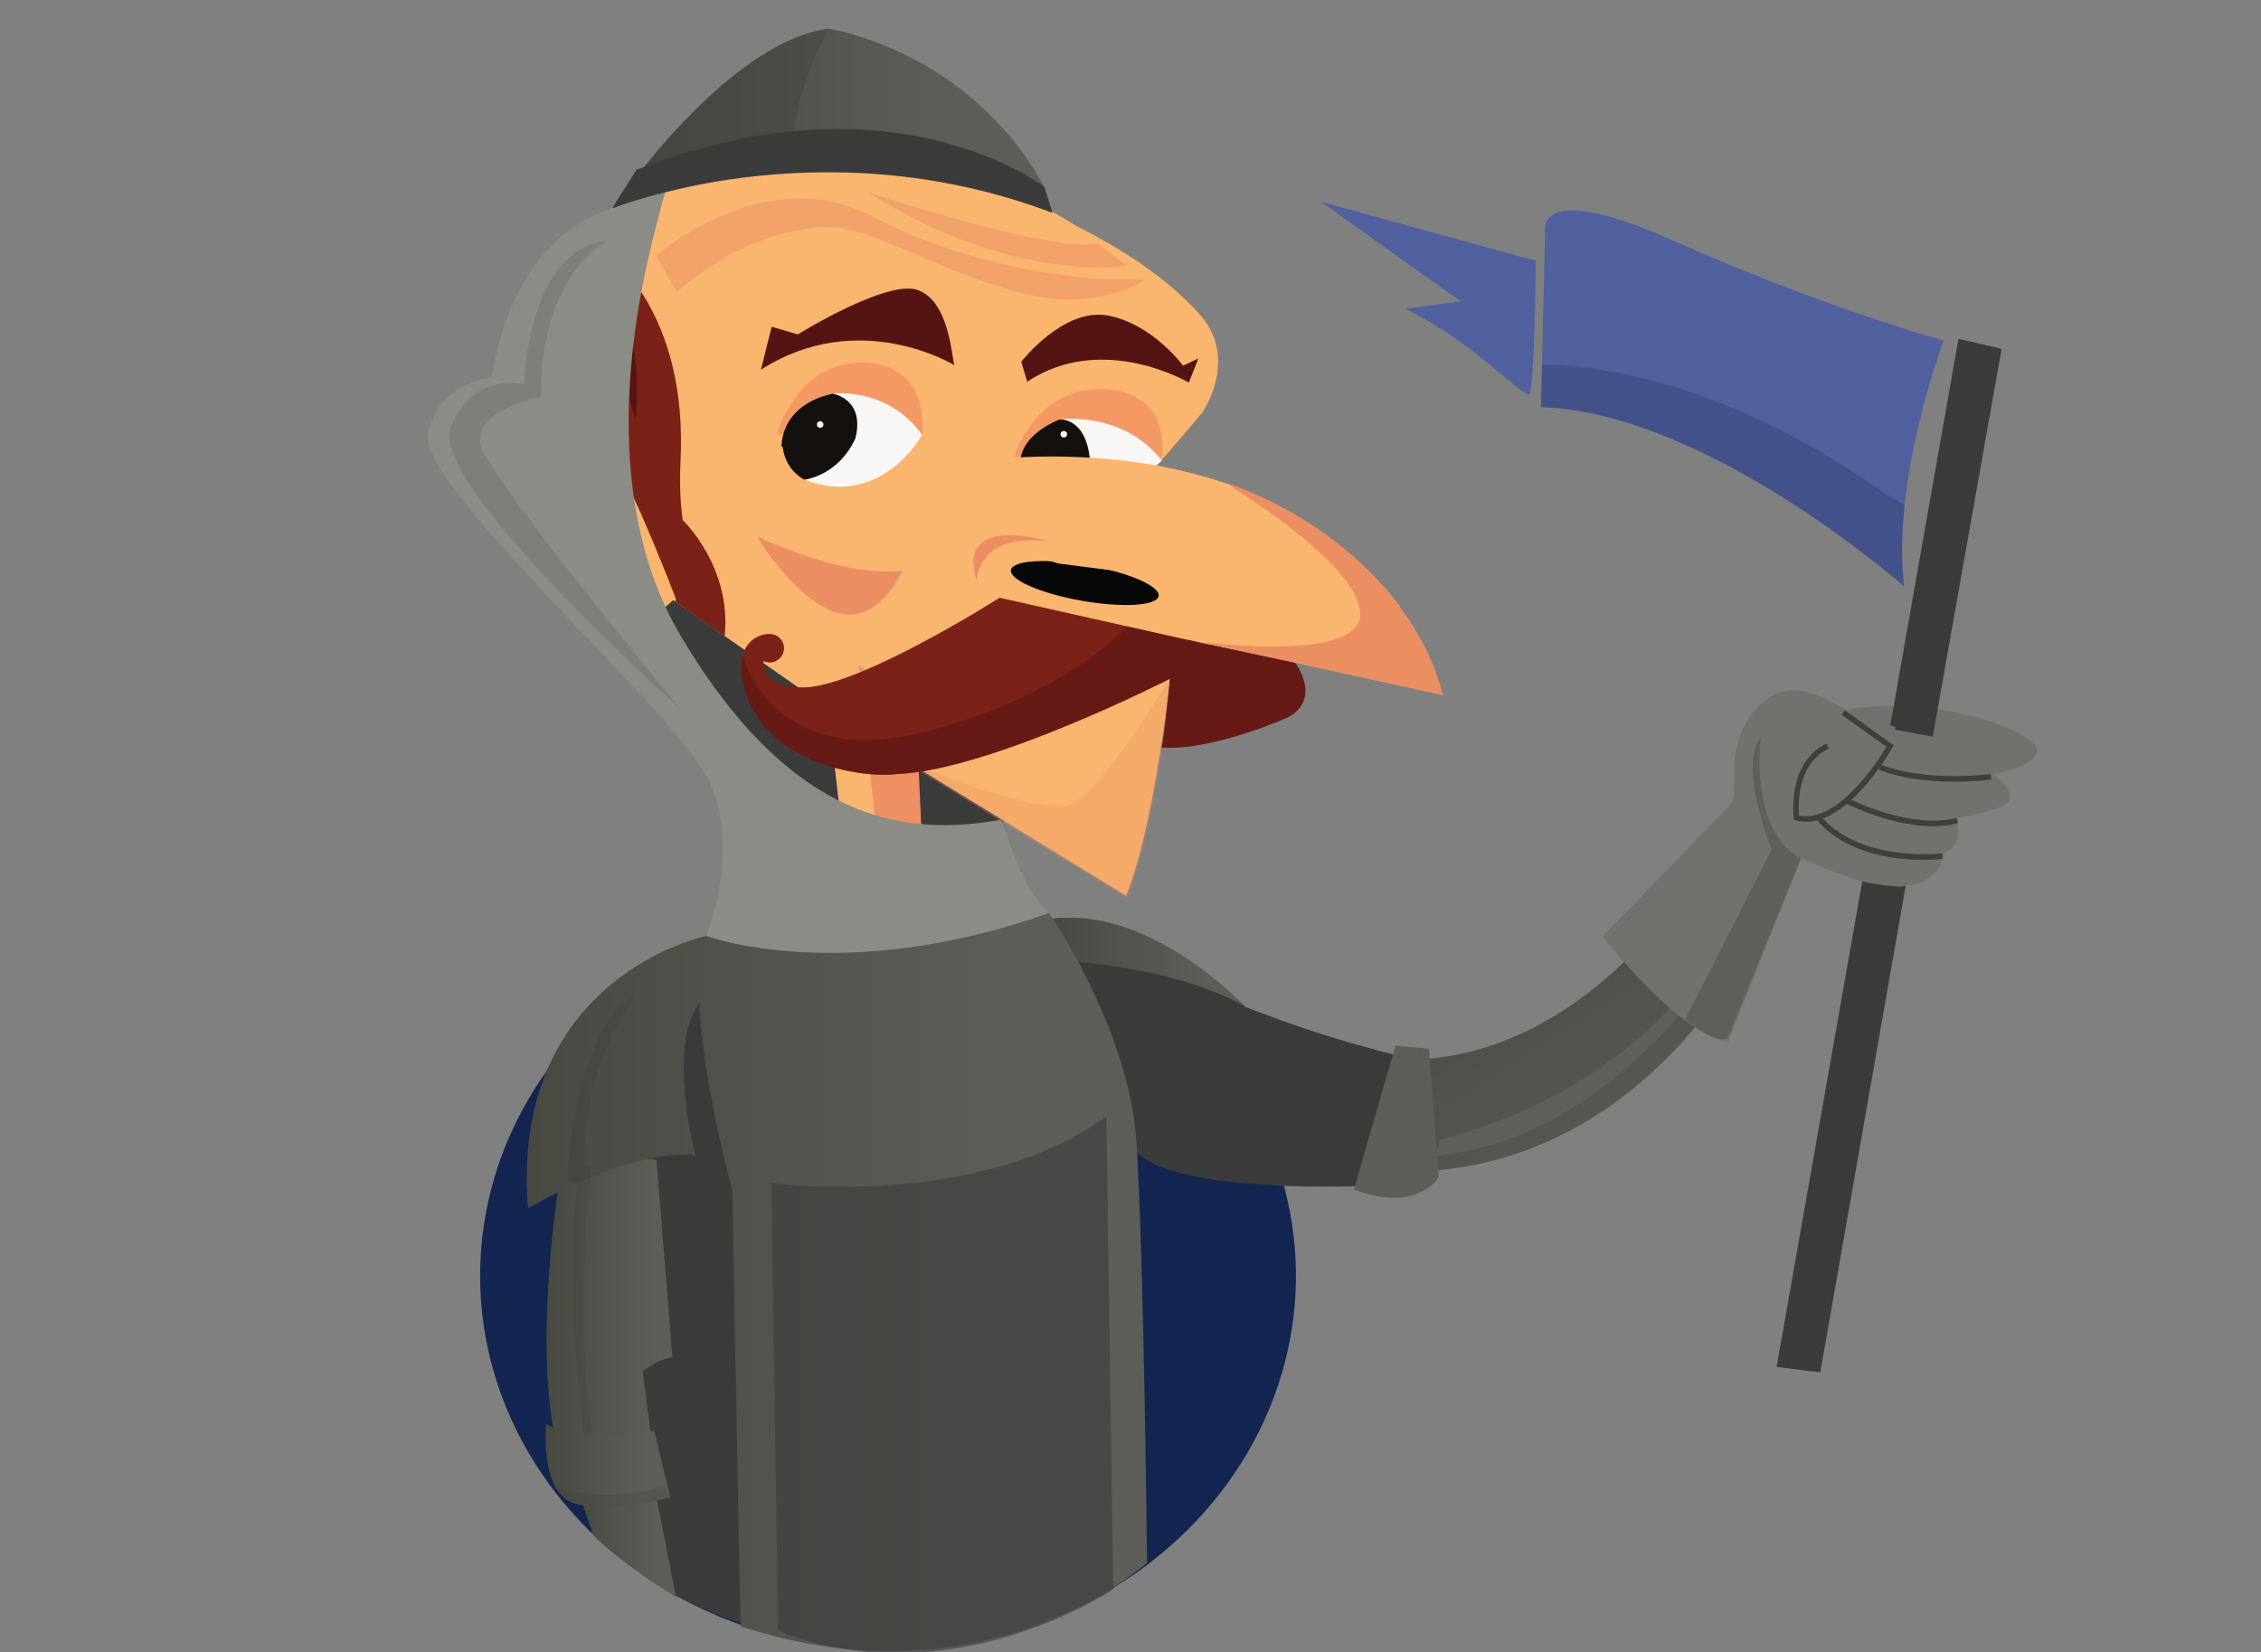 <?xml version="1.0" encoding="utf-8"?>
<!-- Generator: Adobe Illustrator 17.0.0, SVG Export Plug-In . SVG Version: 6.00 Build 0)  -->
<!DOCTYPE svg PUBLIC "-//W3C//DTD SVG 1.1//EN" "http://www.w3.org/Graphics/SVG/1.1/DTD/svg11.dtd">
<svg version="1.1" id="Layer_1" xmlns="http://www.w3.org/2000/svg" xmlns:xlink="http://www.w3.org/1999/xlink" x="0px" y="0px"
	 width="985px" height="720px" viewBox="0 0 985 720" enable-background="new 0 0 985 720" xml:space="preserve">
<rect x="0" y="0" width="985" height="720" fill="#808080" stroke="none"/>
<polygon fill="#3B3B3B" points="773.979,595.633 793,598 834.5,361.5 816.248,355.918 "/>
<path fill="#51609E" d="M846.797,148.369c0,0-22.797,59.631-17.297,107.131c0,0-85.781-75.837-158.17-78.114l1.785-76.35
	c0,0-5.043-23.229,55.538,3.677C796.838,134.994,846.797,148.369,846.797,148.369z"/>
<path fill="#51609E" d="M669.108,113.683c0,0-0.626,56.025-2.842,58.102s-23.68-22.257-53.883-37.26l24-3.171l-60.817-43.418
	L669.108,113.683z"/>
<ellipse fill="#142551" cx="386.864" cy="555.928" rx="177.707" ry="163.072"/>
<g>
	<path fill="#3B3B3B" d="M622.333,463.167c0,0-35.833-7.667-69.833-20.667c-3.178-1.215-6.585-2.483-10.149-3.782l-0.017-0.218
		c-54.667-46-84.667-38-84.667-38l3.375,10.86c-1.746-0.556-2.709-0.86-2.709-0.86c10.5,12.5,15.167,77.5,39.667,94
		c24.5,16.5,103,12,103,12C626.5,499.5,622.333,463.167,622.333,463.167z"/>
	<path fill="#3B3B3B" d="M358,417.5l-63,2l1,104c0,0,11,154,26,182c0.587,1.096,1.124,2.102,1.624,3.041L371,704.5c0,0,27-42,30-47
		s20-112,20-115s-21-90-21-90L358,417.5z"/>
</g>
<path fill="#3B3B3B" d="M253,470.5l4,2l12.488,144.51c-8.426,2.542-9.488,7.49-9.488,7.49l16,58c9,10,36,21,36,21l-12.769-84.473
	C306.842,593.891,306,520.5,306,520.5s28-12,30-42S286,392.5,253,470.5z"/>
<path fill="#3B3B3B" d="M250.333,120.5c0,0,0.077,1.683,0.264,4.732c1.473,23.955,9.801,132.236,41.736,171.268
	c36,44,78.667,71.333,97.333,72c18.667,0.667,37.333-2,37.333-2l8.667-5.333c0,0,34.667-82.667,34.667-86s-22.667-128-22.667-128
	L402.333,106.5l-70.667-6l-68,13.333"/>
<path fill="#EB8F63" d="M866.395,224.318c0.05-0.035,0.085-0.058,0.085-0.058S866.445,224.281,866.395,224.318z"/>
<path fill="#3B3B3B" d="M766.333,386.5C673.667,523.833,555,477.167,555,477.167l-15.789-28.964
	c-1.072-0.443-1.646-0.702-1.646-0.702l-27,28c10.735,4.334,21.225,7.509,31.443,9.691l0.057,0.809
	c87.732,21.604,142.285-3.713,174.266-32.502c16.331-14.002,52.725-66.639,52.725-66.639l-2.721-0.361
	C766.334,386.499,766.334,386.499,766.333,386.5z"/>
<path fill="none" stroke="#080B14" stroke-miterlimit="10" d="M539.5,451.5"/>
<radialGradient id="SVGID_1_" cx="-281.963" cy="382.675" r="0" gradientTransform="matrix(1 0 0 -1 675.5 1102)" gradientUnits="userSpaceOnUse">
	<stop  offset="0.507" style="stop-color:#0F727E"/>
	<stop  offset="0.833" style="stop-color:#00B4DE"/>
</radialGradient>
<path fill="url(#SVGID_1_)" d="M393.537,719.325"/>
<radialGradient id="SVGID_2_" cx="-359.933" cy="394.698" r="0" gradientTransform="matrix(1 0 0 -1 675.5 1102)" gradientUnits="userSpaceOnUse">
	<stop  offset="0.507" style="stop-color:#0F727E"/>
	<stop  offset="0.833" style="stop-color:#00B4DE"/>
</radialGradient>
<path fill="url(#SVGID_2_)" d="M315.567,707.302"/>
<path fill="none" stroke="#263872" stroke-miterlimit="10" d="M739,806.5"/>
<path fill="#FAB56E" d="M370.063,388.646c0,0,21.833,3.333,32.667,1.25l0.167,2.333c0,0-24.167,2.917-31.917-1s-0.5-0.167-0.5-0.167
	l-0.417-2"/>
<path fill="#FAB56E" d="M460.22,268.189c42.55,6.684,167.301,34.215,167.301,34.215c-20.709-67.111-86.887-91.186-123.516-99.507
	c3.566-4.129,16.078-18.633,20.011-23.441c-0.002,0.002,15.827-23.342-1.342-42.465c-14.47-16.116-34.479-28.814-53.171-38.22
	c-91.231-56.033-154.09-38.615-154.09-38.615c-33.947,7.988-50.16,30.435-56.308,41.592c-18.486,26.73-28.751,67.476-28.751,67.476
	s-50.853-0.38-40.413,22.66s40.68,46.8,68.76,63c0,0-0.72,24.48,10.08,21.96c10.8-2.52,24.501-15.361,24.501-15.361l92.089,64.292
	l105.17,64.469c11.389-27.468,18.18-85.627,19.069-93.581c0.833-3.082,1.46-5.414,1.451-5.419l-50.4-14.22
	C460.66,277.024,460.142,273.565,460.22,268.189z"/>
<polygon fill="#FAB56E" points="357.388,279.927 370.146,390.571 402.313,392.904 398.315,302.439 "/>
<polygon fill="#EE9062" points="385.063,392.458 374.091,290.159 398.648,302.439 402.896,392.292 "/>
<path fill="#7C2117" d="M539.12,151.45"/>
<path fill="#551413" d="M447.51,166.348l-2.597-8.722c0,0,18.33-23.707,37.693-20.141c19.363,3.567,32.815,21.861,32.815,21.861
	l6.637-3.153l-4.122,10.513C517.933,166.707,480.309,144.462,447.51,166.348z"/>
<ellipse transform="matrix(-0.174 0.985 -0.985 -0.174 805.107 -167.475)" fill="#070707" cx="472.821" cy="254.061" rx="7.83" ry="32.663"/>
<path fill="#EB8F63" d="M329.96,233.771c4.479,8.398,23.979,34.59,40.521,34.073c11.261-0.352,18.849-11.479,22.772-19.19
	C370.184,251.32,340.827,238.88,329.96,233.771z"/>
<g>
	<path fill="#7C2117" d="M334.251,277.971"/>
	<path fill="#7C2117" d="M337.728,276.041c0.043-0.001,0.084-0.006,0.127-0.006C337.855,276.034,337.803,276.037,337.728,276.041z"
		/>
</g>
<path fill="#7C2117" d="M308.47,291.154"/>
<path fill="#7C2117" d="M329.711,285.529"/>
<path fill="#D77B48" d="M258.212,223.702c4.218,6.26,7.854,13.908,10.263,23.257l3.965-1.017
	c-11.789-45.773-51.706-53.281-52.108-53.352l-0.706,4.034c0.269,0.048,19.67,3.701,34.682,21.847
	c-12.417,7.976,0.46,27.297,0.46,27.297C246.465,230.264,254.784,225.098,258.212,223.702z"/>
<path opacity="0.3" fill="#EB8F63" enable-background="new    " d="M466.5,350.364c-13.455,5.382-67.762-16.891-74.833-19.839
	l99.313,60.879c11.389-27.468,18.18-85.627,19.069-93.581c0.833-3.082,1.46-5.414,1.451-5.419
	C511.5,292.404,480.901,344.604,466.5,350.364z"/>
<path fill="#7C2117" d="M564.161,288.724l-20.679-4.344h-0.001l-18.589-3.905l-7.261-1.65l-0.182,0.031l-81.988-18.391
	c0,0-60.84,38.7-85.14,39.06c-15.474,0.229-17.951-6.546-17.713-11.499c0.824,0.404,1.748,0.637,2.728,0.637
	c3.43,0,6.21-2.78,6.21-6.21c0-3.153-2.35-5.758-5.395-6.157l-0.247-0.03c-6.239-0.591-18.61,5.482-10.244,27.939
	c10.184,27.335,47.488,35.158,65.204,33.073c40.745-1.622,118.846-41.533,118.846-41.533s-2.377,24.658-3.622,29.98
	c21.961,1.544,54.772-13.058,54.772-13.058C576.281,304.389,564.161,288.724,564.161,288.724z"/>
<path opacity="0.53" fill="#551413" enable-background="new    " d="M564.161,288.724l-20.679-4.344h-0.001l-18.589-3.905
	l-7.261-1.65l-0.182,0.031l-26.383-5.918c-5.79,6.167-33.35,32.695-90.615,46.477c-62.344,15.004-75.859-30.213-76.882-34.028
	c-1.263,4.323-1.034,10.426,2.092,18.818c10.184,27.335,47.488,35.158,65.204,33.073c40.745-1.622,118.846-41.533,118.846-41.533
	s-2.377,24.658-3.622,29.98c21.961,1.544,54.772-13.058,54.772-13.058C576.281,304.389,564.161,288.724,564.161,288.724z"/>
<path fill="#7C2117" d="M297.419,226.636c0,0-1.717-11.313-0.995-24.456c3.691-67.227-32.08-91.691-32.08-91.691
	c-42.531-6.233-45.857,48.113-44.353,56.006c0.102,0.537,0.424,1.201,0.921,1.966c5.221,0.784,32.103,5.763,44.101,26.516
	c13.32,23.04,29.52,66.24,29.52,66.24s-0.137,0.33-0.369,0.888l21.519,15.132C318.922,246.996,297.419,226.636,297.419,226.636z"/>
<path fill="#551413" d="M233.035,133.158c0,0,10.025-17.124,19.212-16.288s29.233,20.045,24.64,65.569
	C276.887,182.438,263.522,134.41,233.035,133.158z"/>
<path opacity="0.5" fill="#EB8F63" enable-background="new    " d="M294.892,127.116l-9.18-15.66c0,0,47.52-41.58,93.96-17.28
	s98.82,29.16,119.34,27.54c0,0-21.06,15.66-58.32,4.86s-64.8-30.24-85.32-27.54C334.853,101.736,317.573,108.216,294.892,127.116z"
	/>
<path opacity="0.5" fill="#EB8F63" enable-background="new    " d="M378.592,83.916c0,0,79.92,26.46,99.36,22.14l12.96,9.72
	C490.913,115.776,440.693,123.876,378.592,83.916z"/>
<g>
	<path fill="#F59964" d="M441.698,199.185c0,0,8.851-30.856,39.491-29.589c0,0,27.745-0.792,25.022,29.751L441.698,199.185z"/>
	<path fill="#F9F7F5" d="M461.637,182.734c0,0,27.678-3.825,44.511,18.008c0,0-23.169,21.466-61.553,1.921"/>
	<path fill="#13100E" d="M461.637,182.734c0,0,11.726-0.957,13.219,18.144l-30.261,1.785
		C444.595,202.663,442.197,191.028,461.637,182.734z"/>
	<circle fill="#F9F7F5" cx="463.451" cy="189.214" r="1.426"/>
</g>
<g>
	<path fill="#551413" d="M331.507,161.088l4.677-18.709l11.361,3.342c0,0,38.755-24.055,52.12-19.378
		c13.365,4.675,14.701,26.728,16.038,32.74C415.703,159.083,374.272,133.691,331.507,161.088z"/>
	<path fill="#F59964" d="M338.358,189.323c0,0,8.686-32.575,38.756-31.24c0,0,27.229-0.833,24.558,31.407L338.358,189.323z"/>
	<path fill="#F9F7F5" d="M362.781,171.532c0,0,23.747-3.212,38.89,17.958c0,0-17.711,32.539-51.284,19.542"/>
	<path fill="#13100E" d="M362.781,171.532c-23.328,5.184-22.291,23.155-22.291,23.155l0.469-0.051
		c0.416,3.715,2.212,10.272,9.428,14.396c0,0,14.534-1.502,22.218-17.874C377.073,173.806,362.781,171.532,362.781,171.532z"/>
	<circle fill="#F9F7F5" cx="357.315" cy="184.984" r="1.426"/>
</g>
<path fill="#FAB56E" d="M433.66,200.164c0,0,105.84-13.68,161.28,49.68l-22.32,10.08l-111.6-14.4c0,0-31.68-9.36-34.56-10.08"/>
<g>
	<path fill="#EB8F63" d="M523.253,279.807L628.6,302.944c-3.751-14.762-10.544-27.539-18.819-38.489l0.279-0.031
		c-30.24-40.32-75.42-53.82-75.42-53.82s0.583,0.472,1.617,1.331c10.662,6.669,57.299,36.975,56.343,56.269
		C591.75,285.359,543.894,282.191,523.253,279.807z"/>
	<path fill="#EB8F63" d="M513.041,277.564l0.627,0.138c-0.005-0.019-0.009-0.039-0.014-0.058
		C513.26,277.594,513.041,277.564,513.041,277.564z"/>
</g>
<path fill="#EB8F63" d="M425.56,253.264c0,0,0-21.6,31.32-17.28C456.88,235.984,415.841,223.024,425.56,253.264z"/>
<g>
	<g>
		<path fill="#414242" d="M369.469,384.703c-1.734,0.853-2.822,1.837-2.822,2.881c0,1.153,1.676,2.348,3.76,3.26L369.469,384.703z"
			/>
		<path fill="#414242" d="M402.518,382.989l0.461,8.886l0.029,0.187c4.578-1.092,7.471-2.693,7.471-4.479
			C410.479,385.734,407.38,384.082,402.518,382.989z"/>
	</g>
	
		<radialGradient id="SVGID_3_" cx="-288.688" cy="708.991" r="43.886" gradientTransform="matrix(1 0 0 -1 675.5 1102)" gradientUnits="userSpaceOnUse">
		<stop  offset="0.513" style="stop-color:#405684"/>
		<stop  offset="0.833" style="stop-color:#5A7ABA"/>
	</radialGradient>
	<path fill="url(#SVGID_3_)" d="M402.453,382.584l0.047,1.056c4.786,1.076,7.645,2.639,7.645,4.11c0,2.582-8.795,5.459-21.417,5.459
		s-21.416-2.877-21.416-5.459c0-0.78,0.815-1.586,2.283-2.332l-0.158-1.074c-1.972,0.937-3.125,2.061-3.125,3.406
		c0,4.195,11.549,6.459,22.417,6.459s22.417-2.264,22.417-6.459C411.146,385.405,407.534,383.664,402.453,382.584z"/>
</g>
<path fill="#8A8C85" d="M290.333,82.5c0,0-0.82,1.961-1.333,4c-4.699,18.649-35.871,118.015,8,191.333
	c48.667,81.333,98,86.667,139.333,79.333c0,0,9.333,32,20.667,40.667c0,0-65.333,70.667-149.333,10c0,0,15.333-37.333,1.333-67.333
	s-128-129.333-122.667-152s28-24,28-24s6.333-59.667,52.167-73.5"/>
<linearGradient id="SVGID_4_" gradientUnits="userSpaceOnUse" x1="171.5" y1="724" x2="358.5" y2="724" gradientTransform="matrix(1 0 0 -1 96.5 775)">
	<stop  offset="0" style="stop-color:#484941"/>
	<stop  offset="0.806" style="stop-color:#5D5E58"/>
</linearGradient>
<path fill="url(#SVGID_4_)" d="M268,89.5c0,0,48-71,93-77c0,0,61,9,94,69C455,81.5,397,52.5,268,89.5z"/>
<path opacity="0.3" fill="#3B3B3B" enable-background="new    " d="M361,12.5c0,0-18.25,34-14,50.25l-69.25,14
	C277.75,76.75,320.75,17.5,361,12.5z"/>
<path fill="#3B3B3B" d="M266.5,91c0,0,89.75-37,192,1.75L455,81.5c0,0-65.75-51.5-177.75-7.5L266.5,91z"/>
<path opacity="0.5" fill="#71726D" enable-background="new    " d="M264.333,104.833c0,0-29.333,15.333-28.667,68
	c0,0-31.333,6-26,22s86.667,114,86.667,114s-109.972-98.07-100-122.667c10-24.667,32-18.667,32-18.667
	S229.667,108.833,264.333,104.833z"/>
<linearGradient id="SVGID_5_" gradientUnits="userSpaceOnUse" x1="562.585" y1="393.615" x2="666.085" y2="232.115" gradientTransform="matrix(1 0 0 -1 96.5 775)">
	<stop  offset="0" style="stop-color:#484941"/>
	<stop  offset="0.769" style="stop-color:#5C5D57"/>
	<stop  offset="0.806" style="stop-color:#5D5E58"/>
</linearGradient>
<path fill="url(#SVGID_5_)" d="M609.667,461.167c0,0,83.333,12.333,148.333-111.667l24,22.75c0,0-44.833,136.417-168.833,138.417"/>
<path fill="#5D5E58" d="M589.833,518.333L608,455.5l14.5,1.5l4.333,55.833C626.833,512.833,617.833,528.833,589.833,518.333z"/>
<linearGradient id="SVGID_6_" gradientUnits="userSpaceOnUse" x1="361.167" y1="355.81" x2="445.834" y2="355.81" gradientTransform="matrix(1 0 0 -1 96.5 775)">
	<stop  offset="0" style="stop-color:#484941"/>
	<stop  offset="0.806" style="stop-color:#5D5E58"/>
</linearGradient>
<path fill="url(#SVGID_6_)" d="M469.667,419.167c0,0,44,3,72.667,19.333c0,0-41.333-44.333-84.667-38"/>
<path fill="#5F605A" d="M771,363.5l-40,60c1.983,2.314,3.747,4.068,5.293,5.398C694.248,482.648,627.5,496.5,627.5,496.5l-2,7
	C693.5,498,740,432,740,432l-0.56-0.747c3.371,2.116,5.06,1.747,5.06,1.747l35-65L771,363.5z"/>
<g>
	<g>
		<path fill="#71726D" d="M803.823,309.303c0,0-20.2-14.6-33-5.4s-14,20.2-15.4,28.8c0,0,0.433,8.115-0.442,16.668l-56.758,58.532
			c0,0,31.2,41.4,54.6,46.2l31.8-80.1c1.788,0.349,19.187,9.218,32.346,11.159c1.058,0.191,2.16,0.375,3.354,0.541
			c1.253,0.174,2.43,0.283,3.569,0.361c1.905,0.198,3.415,0.293,4.331,0.239c0.564-0.033,1.097-0.135,1.617-0.265
			c14.596-1.282,16.81-11.673,17.129-14.183c2.992-1.544,5.681-3.666,5.854-6.352c0.4-6.2-0.4-8.6-0.4-8.6s0.419-0.223,1.082-0.618
			c5.46-0.867,18.056-3.208,21.318-6.782c3.659-4.008-4.521-10.594-6.688-12.225c4.384-0.717,16.983-3.283,19.288-9.375
			C890.223,320.504,846.623,301.904,803.823,309.303z"/>
	</g>
	<path fill="#71726D" d="M803.023,310.503l20.4,14.6c0,0-20.8,36.8-40.8,31.2c0,0-3.2-23.2,13.6-31.2"/>
	<path fill="#3F3F3C" d="M842.039,360.014c3.739,0,7.455-0.403,10.983-1.372l-0.635-2.314c-17.482,4.803-40.734-5.413-45.803-7.802
		c5.077-4.641,9.443-10.157,12.592-14.614l-0.592,1.51c10.637,4.171,23.126,5.195,32.827,5.195c8.953,0,15.533-0.873,16.086-0.949
		l-0.326-2.378c-0.276,0.037-27.668,3.668-47.534-4.039c2.836-4.074,4.591-7.133,4.83-7.557l0.531-0.939l-21.277-15.227
		l-1.397,1.951l19.507,13.961c-3.323,5.521-21.189,33.64-38.102,29.904c-0.349-4.052-1.105-22.436,13.009-29.157l-1.031-2.167
		c-17.392,8.282-14.306,32.207-14.272,32.447l0.107,0.779l0.758,0.212c1.535,0.43,3.068,0.629,4.595,0.629
		c1.594,0,3.177-0.234,4.744-0.634c12.875,14.94,34.318,17.222,46.181,17.222c4.825,0,8.065-0.376,8.496-0.43l-0.293-2.381
		c-0.346,0.04-34.346,3.961-51.863-15.201c3.658-1.386,7.182-3.684,10.457-6.421C806.574,351.225,824.574,360.014,842.039,360.014z"
		/>
	<path fill="#5F605A" d="M734.223,443.904l37.6-73.6c0,0-14.8-36.4-4.8-48.8c0,0-5.2,40.6,17.6,52.5l-32,78.3
		C752.623,452.304,747.423,455.904,734.223,443.904z"/>
</g>
<linearGradient id="SVGID_7_" gradientUnits="userSpaceOnUse" x1="141.611" y1="204.605" x2="199.5" y2="204.605" gradientTransform="matrix(1 0 0 -1 96.5 775)">
	<stop  offset="0" style="stop-color:#484941"/>
	<stop  offset="0.806" style="stop-color:#5D5E58"/>
</linearGradient>
<path fill="url(#SVGID_7_)" d="M243,519.5c0,0-11,70,0,112c0,0,25,11,53-2l-10-124c0,0-16-5-47,15"/>
<linearGradient id="SVGID_8_" gradientUnits="userSpaceOnUse" x1="132.973" y1="216.363" x2="403.213" y2="216.363" gradientTransform="matrix(1 0 0 -1 96.5 775)">
	<stop  offset="0" style="stop-color:#484941"/>
	<stop  offset="0.806" style="stop-color:#5D5E58"/>
</linearGradient>
<path fill="url(#SVGID_8_)" d="M495.09,497.583c-3.243-49.584-38.09-99.75-38.09-99.75c-90,32-149.333,10-149.333,10
	S222,425.5,230,526.5c0,0,46-27,73-23c0,0-12.704-47.188,1.653-66.356C306.228,472.346,319,518.621,319,518.621l3.599,190.007
	c107.599,35.461,177.114-27.653,177.114-27.653S498.333,547.167,495.09,497.583z"/>
<path fill="#3B3B3B" d="M322.421,707.129L315,644.5c0,0,0-44-11-51s-24,4-24,4l12.441,96.656
	C296.821,696.144,310.25,703.5,322.421,707.129z"/>
<linearGradient id="SVGID_9_" gradientUnits="userSpaceOnUse" x1="156.5" y1="102" x2="198" y2="102" gradientTransform="matrix(1 0 0 -1 96.5 775)">
	<stop  offset="0" style="stop-color:#484941"/>
	<stop  offset="0.806" style="stop-color:#5D5E58"/>
</linearGradient>
<path fill="url(#SVGID_9_)" d="M258.5,669l-5.5-16l32.5-3l9,46C294.5,696,268.5,679.5,258.5,669z"/>
<linearGradient id="SVGID_10_" gradientUnits="userSpaceOnUse" x1="141.222" y1="136.5" x2="195.5" y2="136.5" gradientTransform="matrix(1 0 0 -1 96.5 775)">
	<stop  offset="0" style="stop-color:#484941"/>
	<stop  offset="0.806" style="stop-color:#5D5E58"/>
</linearGradient>
<path fill="url(#SVGID_10_)" d="M238,620.5c0,0-2.5,23,7.5,32s46.5,0,46.5,0l-7-29C285,623.5,250.5,628.5,238,620.5z"/>
<path opacity="0.2" fill="#3B3B3B" enable-background="new    " d="M241.885,648.033c0.899,1.571,2.078,3.084,3.615,4.467
	c10,9,46.5,0,46.5,0l-2.315-4.736C269.773,653.819,252.4,651.092,241.885,648.033z"/>
<path opacity="0.2" fill="#3B3B3B" enable-background="new    " d="M254.082,624.59c1.361,0.105,2.76,0.185,4.18,0.25
	c-8.781-47.373-0.762-117.34-0.762-117.34l-3,0.5c-1-45,22.5-74.5,22.5-74.5c-26.5,13-30,80.5-30,80.5l4.5,2.5
	C246.684,553.425,251.854,605.483,254.082,624.59z"/>
<path opacity="0.6" fill="#3B3B3B" enable-background="new    " d="M339,710.5l-3-195c0,0,90,12,146-29l3,206
	C485,692.5,414,740.5,339,710.5z"/>
<path fill="#3B3B3B" d="M853.206,147.653l-29.702,168.446l1.669,0.529c0.19,0.061,0.382,0.121,0.575,0.182l-0.195,1.109L842,321
	l30-169L853.206,147.653z"/>
<path opacity="0.3" fill="#263460" enable-background="new    " d="M829.738,220.087c-3.882-2.206-7.902-4.723-12.071-7.587
	c-72.378-49.725-128.728-53.661-145.906-53.551l-0.431,18.437C743.719,179.663,829.5,255.5,829.5,255.5
	C828.176,244.065,828.495,231.927,829.738,220.087z"/>
</svg>
